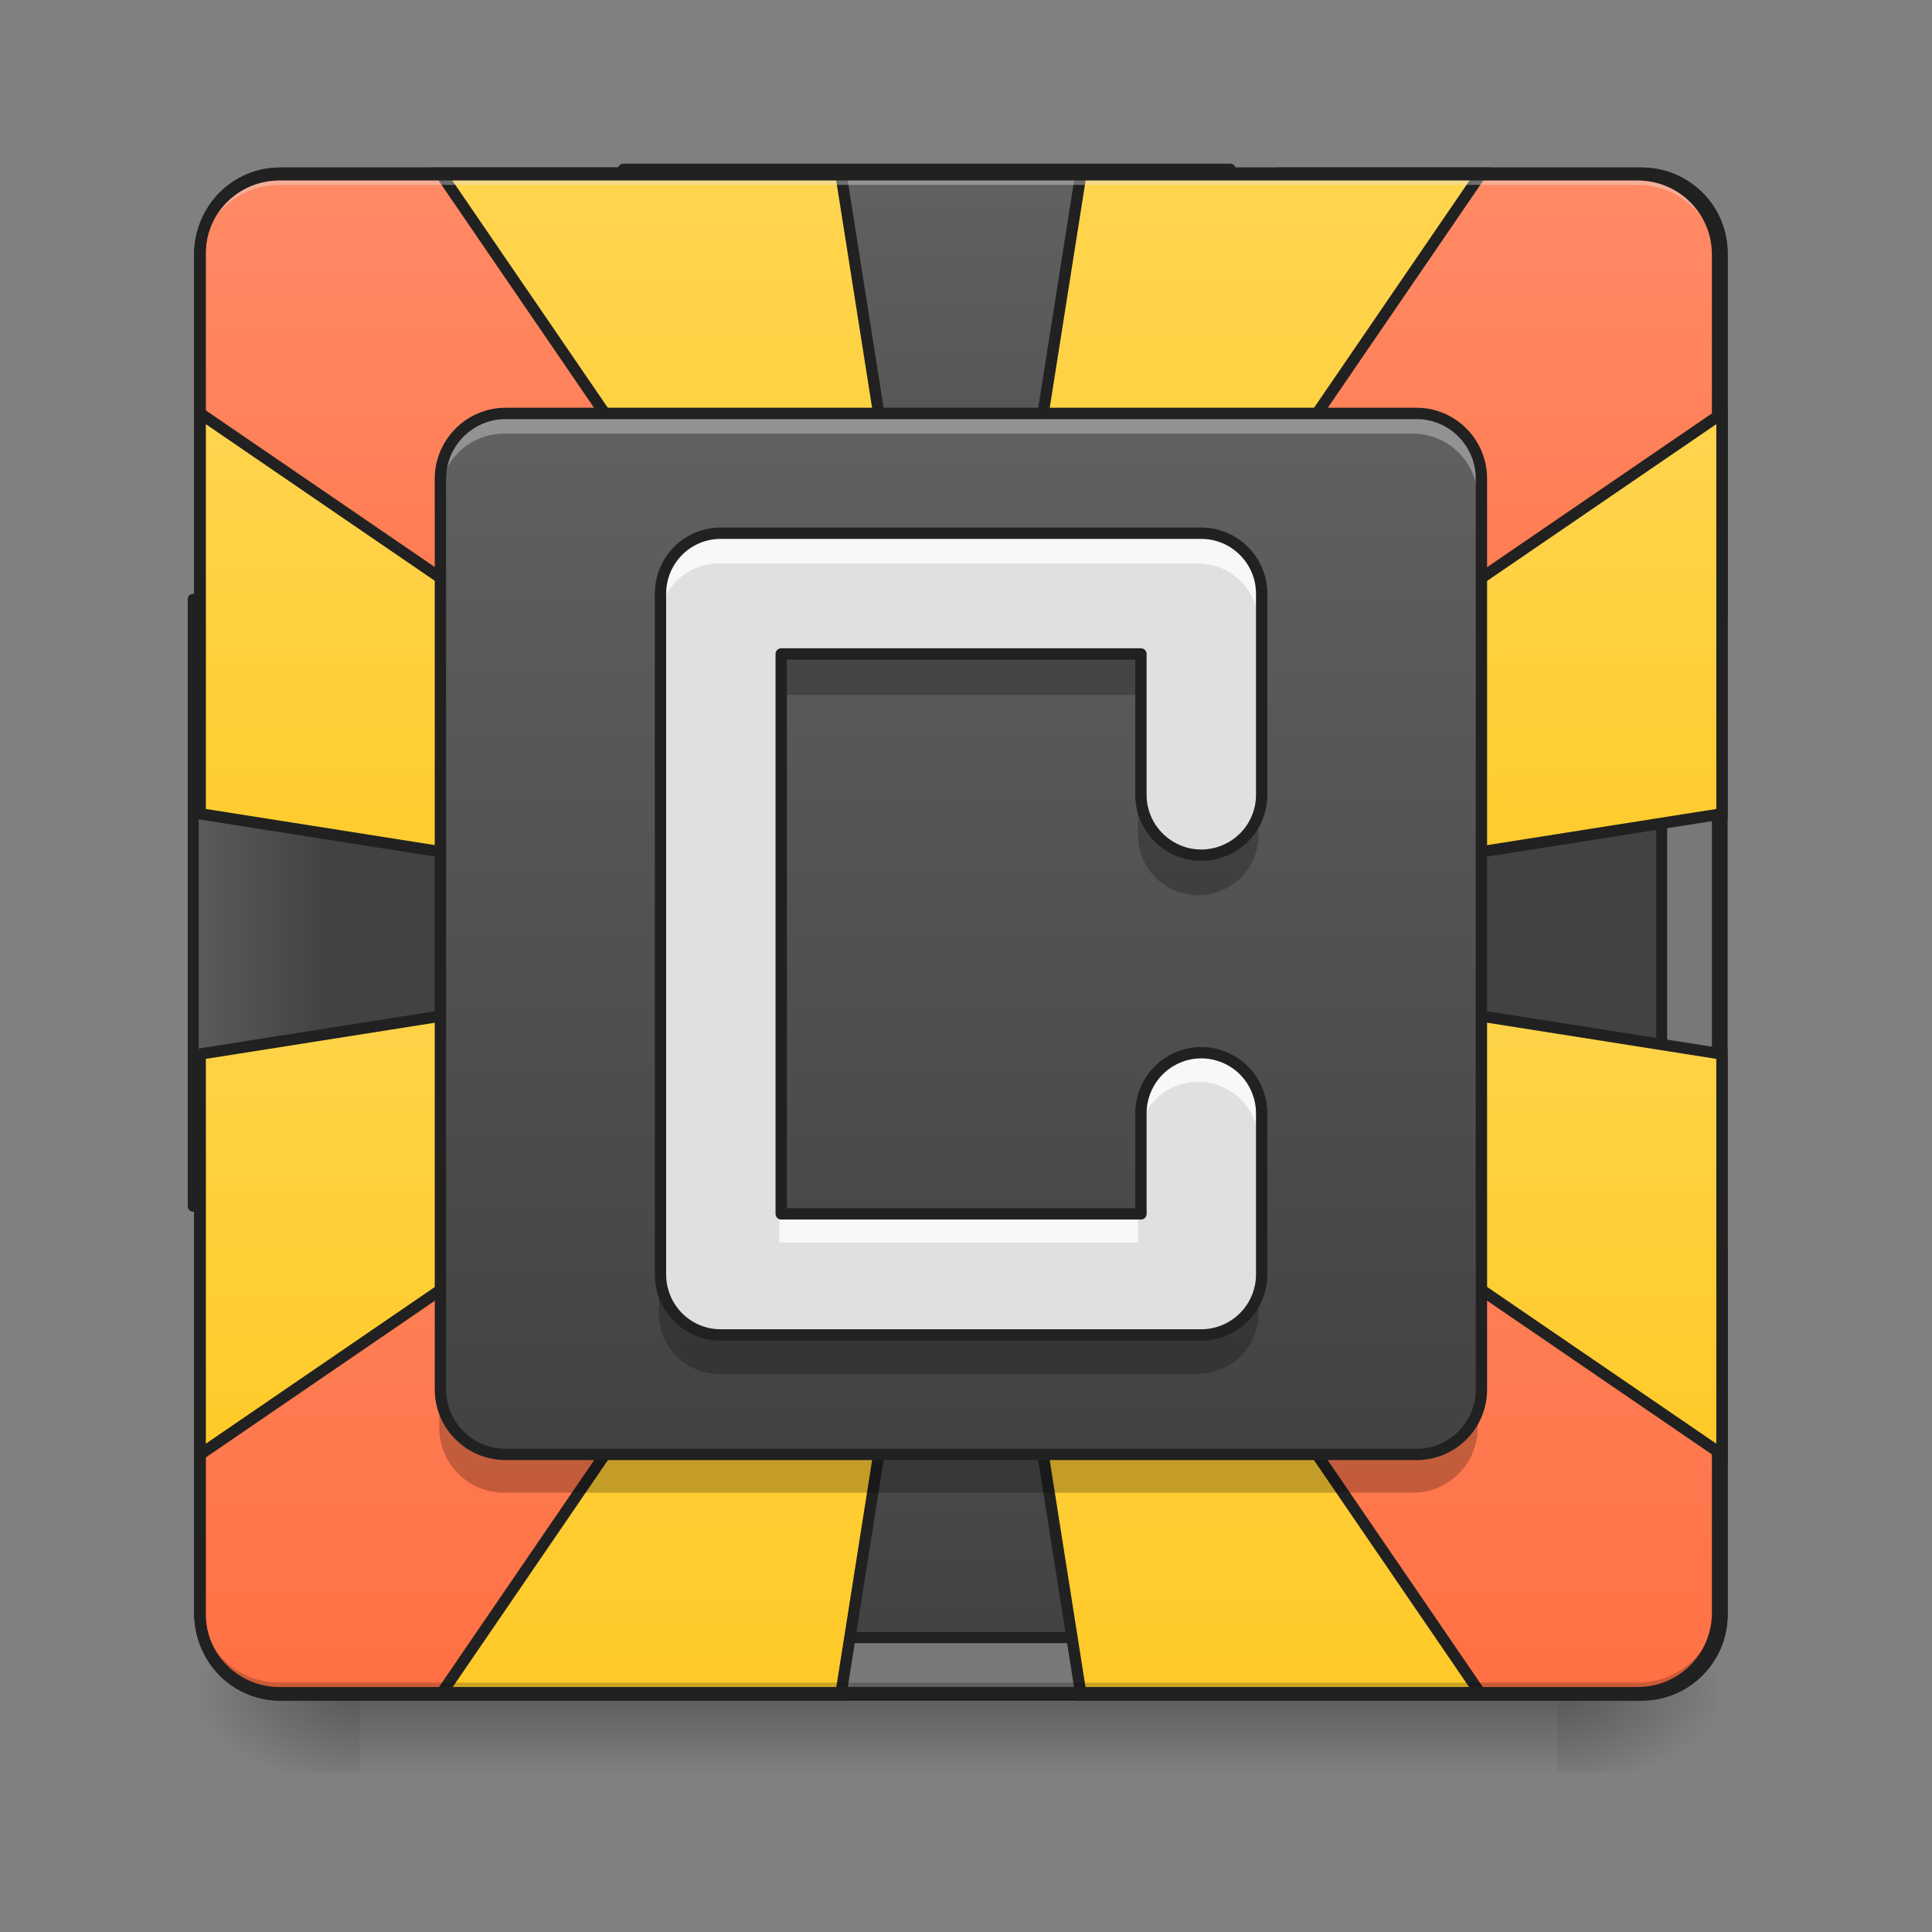 <?xml version="1.0" encoding="UTF-8"?>
<svg xmlns="http://www.w3.org/2000/svg" xmlns:xlink="http://www.w3.org/1999/xlink" width="24px" height="24px" viewBox="0 0 24 24" version="1.1">
<rect x="0" y="0" width="24" height="24" fill="#808080" stroke="none"/>
<defs>
<linearGradient id="linear0" gradientUnits="userSpaceOnUse" x1="960" y1="935.118" x2="960" y2="175.118" gradientTransform="matrix(1,0,0,1,0,0)">
<stop offset="0" style="stop-color:rgb(25.882%,25.882%,25.882%);stop-opacity:1;"/>
<stop offset="1" style="stop-color:rgb(38.039%,38.039%,38.039%);stop-opacity:1;"/>
</linearGradient>
<linearGradient id="linear1" gradientUnits="userSpaceOnUse" x1="146.933" y1="32.416" x2="146.933" y2="233.5" gradientTransform="matrix(-1,-0,0,-1,506.766,64.833)">
<stop offset="0" style="stop-color:rgb(100%,43.922%,26.275%);stop-opacity:1;"/>
<stop offset="1" style="stop-color:rgb(100%,54.118%,39.608%);stop-opacity:1;"/>
</linearGradient>
<linearGradient id="linear2" gradientUnits="userSpaceOnUse" x1="146.933" y1="32.416" x2="146.933" y2="233.5" gradientTransform="matrix(1,0,0,-1,1.232,64.833)">
<stop offset="0" style="stop-color:rgb(100%,43.922%,26.275%);stop-opacity:1;"/>
<stop offset="1" style="stop-color:rgb(100%,54.118%,39.608%);stop-opacity:1;"/>
</linearGradient>
<linearGradient id="linear3" gradientUnits="userSpaceOnUse" x1="254" y1="233.5" x2="254" y2="254.667" gradientTransform="matrix(0.047,0,0,0.047,-0,10.079)">
<stop offset="0" style="stop-color:rgb(0%,0%,0%);stop-opacity:0.275;"/>
<stop offset="1" style="stop-color:rgb(0%,0%,0%);stop-opacity:0;"/>
</linearGradient>
<radialGradient id="radial0" gradientUnits="userSpaceOnUse" cx="450.909" cy="189.579" fx="450.909" fy="189.579" r="21.167" gradientTransform="matrix(0,-0.059,-0.105,-0,39.098,47.696)">
<stop offset="0" style="stop-color:rgb(0%,0%,0%);stop-opacity:0.314;"/>
<stop offset="0.222" style="stop-color:rgb(0%,0%,0%);stop-opacity:0.275;"/>
<stop offset="1" style="stop-color:rgb(0%,0%,0%);stop-opacity:0;"/>
</radialGradient>
<radialGradient id="radial1" gradientUnits="userSpaceOnUse" cx="450.909" cy="189.579" fx="450.909" fy="189.579" r="21.167" gradientTransform="matrix(-0,0.059,0.105,0,-15.283,-5.646)">
<stop offset="0" style="stop-color:rgb(0%,0%,0%);stop-opacity:0.314;"/>
<stop offset="0.222" style="stop-color:rgb(0%,0%,0%);stop-opacity:0.275;"/>
<stop offset="1" style="stop-color:rgb(0%,0%,0%);stop-opacity:0;"/>
</radialGradient>
<radialGradient id="radial2" gradientUnits="userSpaceOnUse" cx="450.909" cy="189.579" fx="450.909" fy="189.579" r="21.167" gradientTransform="matrix(-0,-0.059,0.105,-0,-15.283,47.696)">
<stop offset="0" style="stop-color:rgb(0%,0%,0%);stop-opacity:0.314;"/>
<stop offset="0.222" style="stop-color:rgb(0%,0%,0%);stop-opacity:0.275;"/>
<stop offset="1" style="stop-color:rgb(0%,0%,0%);stop-opacity:0;"/>
</radialGradient>
<radialGradient id="radial3" gradientUnits="userSpaceOnUse" cx="450.909" cy="189.579" fx="450.909" fy="189.579" r="21.167" gradientTransform="matrix(0,0.059,-0.105,0,39.098,-5.646)">
<stop offset="0" style="stop-color:rgb(0%,0%,0%);stop-opacity:0.314;"/>
<stop offset="0.222" style="stop-color:rgb(0%,0%,0%);stop-opacity:0.275;"/>
<stop offset="1" style="stop-color:rgb(0%,0%,0%);stop-opacity:0;"/>
</radialGradient>
<linearGradient id="linear4" gradientUnits="userSpaceOnUse" x1="960" y1="1695.118" x2="960" y2="935.118" gradientTransform="matrix(1,0,0,1,0,-0)">
<stop offset="0" style="stop-color:rgb(25.882%,25.882%,25.882%);stop-opacity:1;"/>
<stop offset="1" style="stop-color:rgb(38.039%,38.039%,38.039%);stop-opacity:1;"/>
</linearGradient>
<linearGradient id="linear5" gradientUnits="userSpaceOnUse" x1="115.183" y1="233.5" x2="115.183" y2="32.417" gradientTransform="matrix(-1,0,0,1,506.766,0)">
<stop offset="0" style="stop-color:rgb(100%,43.922%,26.275%);stop-opacity:1;"/>
<stop offset="1" style="stop-color:rgb(100%,54.118%,39.608%);stop-opacity:1;"/>
</linearGradient>
<linearGradient id="linear6" gradientUnits="userSpaceOnUse" x1="104.601" y1="233.5" x2="104.601" y2="32.417" gradientTransform="matrix(1,0,0,1,1.232,0)">
<stop offset="0" style="stop-color:rgb(100%,43.922%,26.275%);stop-opacity:1;"/>
<stop offset="1" style="stop-color:rgb(100%,54.118%,39.608%);stop-opacity:1;"/>
</linearGradient>
<linearGradient id="linear7" gradientUnits="userSpaceOnUse" x1="190.5" y1="233.5" x2="190.5" y2="32.417" gradientTransform="matrix(-1,0,0,1,508,0)">
<stop offset="0" style="stop-color:rgb(100%,79.216%,15.686%);stop-opacity:1;"/>
<stop offset="1" style="stop-color:rgb(100%,83.529%,30.98%);stop-opacity:1;"/>
</linearGradient>
<linearGradient id="linear8" gradientUnits="userSpaceOnUse" x1="190.5" y1="233.5" x2="190.5" y2="32.417" gradientTransform="matrix(1,0,0,1,0,0)">
<stop offset="0" style="stop-color:rgb(100%,79.216%,15.686%);stop-opacity:1;"/>
<stop offset="1" style="stop-color:rgb(100%,83.529%,30.98%);stop-opacity:1;"/>
</linearGradient>
<linearGradient id="linear9" gradientUnits="userSpaceOnUse" x1="169.333" y1="32.417" x2="169.333" y2="233.5" gradientTransform="matrix(1,0,0,-1,0,64.833)">
<stop offset="0" style="stop-color:rgb(100%,79.216%,15.686%);stop-opacity:1;"/>
<stop offset="1" style="stop-color:rgb(100%,83.529%,30.98%);stop-opacity:1;"/>
</linearGradient>
<linearGradient id="linear10" gradientUnits="userSpaceOnUse" x1="211.667" y1="32.417" x2="211.667" y2="233.5" gradientTransform="matrix(-1,-0,0,-1,508,64.833)">
<stop offset="0" style="stop-color:rgb(100%,79.216%,15.686%);stop-opacity:1;"/>
<stop offset="1" style="stop-color:rgb(100%,83.529%,30.98%);stop-opacity:1;"/>
</linearGradient>
<linearGradient id="linear11" gradientUnits="userSpaceOnUse" x1="338.662" y1="-20.915" x2="169.329" y2="-20.915" >
<stop offset="0" style="stop-color:rgb(25.882%,25.882%,25.882%);stop-opacity:1;"/>
<stop offset="1" style="stop-color:rgb(38.039%,38.039%,38.039%);stop-opacity:1;"/>
</linearGradient>
<linearGradient id="linear12" gradientUnits="userSpaceOnUse" x1="338.662" y1="-20.915" x2="169.329" y2="-20.915" gradientTransform="matrix(1,0,-0,1,0,0)">
<stop offset="0" style="stop-color:rgb(25.882%,25.882%,25.882%);stop-opacity:1;"/>
<stop offset="1" style="stop-color:rgb(38.039%,38.039%,38.039%);stop-opacity:1;"/>
</linearGradient>
<linearGradient id="linear13" gradientUnits="userSpaceOnUse" x1="252.638" y1="170" x2="115.054" y2="170" gradientTransform="matrix(0,1,-1,0,286.417,-221.583)">
<stop offset="0" style="stop-color:rgb(100%,79.216%,15.686%);stop-opacity:1;"/>
<stop offset="1" style="stop-color:rgb(100%,83.529%,30.98%);stop-opacity:1;"/>
</linearGradient>
<linearGradient id="linear14" gradientUnits="userSpaceOnUse" x1="116.417" y1="148.833" x2="254" y2="148.833" gradientTransform="matrix(0,-1,-1,0,286.417,286.417)">
<stop offset="0" style="stop-color:rgb(100%,79.216%,15.686%);stop-opacity:1;"/>
<stop offset="1" style="stop-color:rgb(100%,83.529%,30.98%);stop-opacity:1;"/>
</linearGradient>
<linearGradient id="linear15" gradientUnits="userSpaceOnUse" x1="116.417" y1="148.833" x2="254" y2="148.833" gradientTransform="matrix(0,-1,1,0,221.583,286.417)">
<stop offset="0" style="stop-color:rgb(100%,79.216%,15.686%);stop-opacity:1;"/>
<stop offset="1" style="stop-color:rgb(100%,83.529%,30.98%);stop-opacity:1;"/>
</linearGradient>
<linearGradient id="linear16" gradientUnits="userSpaceOnUse" x1="252.638" y1="170" x2="115.054" y2="170" gradientTransform="matrix(0,1,1,0,221.583,-221.583)">
<stop offset="0" style="stop-color:rgb(100%,79.216%,15.686%);stop-opacity:1;"/>
<stop offset="1" style="stop-color:rgb(100%,83.529%,30.98%);stop-opacity:1;"/>
</linearGradient>
<linearGradient id="linear17" gradientUnits="userSpaceOnUse" x1="254" y1="170" x2="254" y2="-105.167" gradientTransform="matrix(0.047,0,0,0.047,0,10.079)">
<stop offset="0" style="stop-color:rgb(25.882%,25.882%,25.882%);stop-opacity:1;"/>
<stop offset="1" style="stop-color:rgb(38.039%,38.039%,38.039%);stop-opacity:1;"/>
</linearGradient>
</defs>
<g id="surface1">
<path style="fill-rule:nonzero;fill:rgb(38.039%,38.039%,38.039%);fill-opacity:0.235;stroke-width:3;stroke-linecap:square;stroke-linejoin:round;stroke:rgb(12.941%,12.941%,12.941%);stroke-opacity:1;stroke-miterlimit:4;" d="M 74.076 -168.671 L 433.875 -168.671 C 445.624 -168.671 455.123 -159.172 455.123 -147.506 L 455.123 212.293 C 455.123 224.041 445.624 233.541 433.875 233.541 L 74.076 233.541 C 62.411 233.541 52.912 224.041 52.912 212.293 L 52.912 -147.506 C 52.912 -159.172 62.411 -168.671 74.076 -168.671 Z M 74.076 -168.671 " transform="matrix(0.047,0,0,0.047,0,10.079)"/>
<path style="fill-rule:nonzero;fill:url(#linear0);stroke-width:11.339;stroke-linecap:square;stroke-linejoin:round;stroke:rgb(12.941%,12.941%,12.941%);stroke-opacity:1;stroke-miterlimit:4;" d="M 645.293 175.101 L 959.908 933.454 L 1273.579 175.101 Z M 645.293 175.101 " transform="matrix(0.012,0,0,0.012,0,0)"/>
<path style="fill-rule:nonzero;fill:url(#linear1);stroke-width:3;stroke-linecap:square;stroke-linejoin:round;stroke:rgb(12.941%,12.941%,12.941%);stroke-opacity:1;stroke-miterlimit:4;" d="M 254.392 32.393 L 455.123 -50.599 L 455.123 -147.506 C 455.123 -159.255 445.624 -168.671 433.875 -168.671 L 337.468 -168.671 L 253.976 32.393 Z M 254.392 32.393 " transform="matrix(0.047,0,0,0.047,0,10.079)"/>
<path style="fill-rule:nonzero;fill:url(#linear2);stroke-width:3;stroke-linecap:square;stroke-linejoin:round;stroke:rgb(12.941%,12.941%,12.941%);stroke-opacity:1;stroke-miterlimit:4;" d="M 253.559 32.393 L 52.912 -50.599 L 52.912 -147.506 C 52.912 -159.255 62.327 -168.671 74.076 -168.671 L 170.567 -168.671 L 253.976 32.393 Z M 253.559 32.393 " transform="matrix(0.047,0,0,0.047,0,10.079)"/>
<path style=" stroke:none;fill-rule:nonzero;fill:url(#linear3);" d="M 4.465 20.953 L 19.348 20.953 L 19.348 22.055 L 4.465 22.055 Z M 4.465 20.953 "/>
<path style=" stroke:none;fill-rule:nonzero;fill:url(#radial0);" d="M 19.348 21.027 L 21.336 21.027 L 21.336 20.031 L 19.348 20.031 Z M 19.348 21.027 "/>
<path style=" stroke:none;fill-rule:nonzero;fill:url(#radial1);" d="M 4.465 21.027 L 2.48 21.027 L 2.48 22.02 L 4.465 22.02 Z M 4.465 21.027 "/>
<path style=" stroke:none;fill-rule:nonzero;fill:url(#radial2);" d="M 4.465 21.027 L 2.48 21.027 L 2.48 20.031 L 4.465 20.031 Z M 4.465 21.027 "/>
<path style=" stroke:none;fill-rule:nonzero;fill:url(#radial3);" d="M 19.348 21.027 L 21.336 21.027 L 21.336 22.02 L 19.348 22.02 Z M 19.348 21.027 "/>
<path style="fill-rule:nonzero;fill:url(#linear4);stroke-width:11.339;stroke-linecap:square;stroke-linejoin:round;stroke:rgb(12.941%,12.941%,12.941%);stroke-opacity:1;stroke-miterlimit:4;" d="M 959.908 935.029 L 644.663 1695.271 L 1274.209 1695.271 Z M 959.908 935.029 " transform="matrix(0.012,0,0,0.012,0,0)"/>
<path style="fill-rule:nonzero;fill:url(#linear5);stroke-width:3;stroke-linecap:square;stroke-linejoin:round;stroke:rgb(12.941%,12.941%,12.941%);stroke-opacity:1;stroke-miterlimit:4;" d="M 254.392 32.393 L 455.123 115.385 L 455.123 212.293 C 455.123 224.041 445.624 233.541 433.875 233.541 L 337.468 233.541 L 253.976 32.393 Z M 254.392 32.393 " transform="matrix(0.047,0,0,0.047,0,10.079)"/>
<path style="fill-rule:nonzero;fill:url(#linear6);stroke-width:3;stroke-linecap:square;stroke-linejoin:round;stroke:rgb(12.941%,12.941%,12.941%);stroke-opacity:1;stroke-miterlimit:4;" d="M 253.559 32.393 L 52.912 115.385 L 52.912 212.293 C 52.912 224.041 62.327 233.541 74.076 233.541 L 170.567 233.541 L 253.976 32.393 Z M 253.559 32.393 " transform="matrix(0.047,0,0,0.047,0,10.079)"/>
<path style="fill-rule:evenodd;fill:url(#linear7);stroke-width:3;stroke-linecap:butt;stroke-linejoin:miter;stroke:rgb(12.941%,12.941%,12.941%);stroke-opacity:1;stroke-miterlimit:4;" d="M 391.546 233.541 L 253.976 32.393 L 285.723 233.541 Z M 391.546 233.541 " transform="matrix(0.047,0,0,0.047,0,10.079)"/>
<path style="fill-rule:evenodd;fill:url(#linear8);stroke-width:3;stroke-linecap:butt;stroke-linejoin:miter;stroke:rgb(12.941%,12.941%,12.941%);stroke-opacity:1;stroke-miterlimit:4;" d="M 116.406 233.541 L 253.976 32.393 L 222.229 233.541 Z M 116.406 233.541 " transform="matrix(0.047,0,0,0.047,0,10.079)"/>
<path style=" stroke:none;fill-rule:nonzero;fill:rgb(0%,0%,0%);fill-opacity:0.196;" d="M 3.473 21.027 C 2.922 21.027 2.48 20.582 2.48 20.031 L 2.48 19.91 C 2.48 20.457 2.922 20.902 3.473 20.902 L 20.34 20.902 C 20.891 20.902 21.336 20.457 21.336 19.91 L 21.336 20.031 C 21.336 20.582 20.891 21.027 20.34 21.027 Z M 3.473 21.027 "/>
<path style="fill-rule:evenodd;fill:url(#linear9);stroke-width:3;stroke-linecap:butt;stroke-linejoin:miter;stroke:rgb(12.941%,12.941%,12.941%);stroke-opacity:1;stroke-miterlimit:4;" d="M 116.406 -168.671 L 253.976 32.393 L 222.229 -168.671 Z M 116.406 -168.671 " transform="matrix(0.047,0,0,0.047,0,10.079)"/>
<path style="fill-rule:evenodd;fill:url(#linear10);stroke-width:3;stroke-linecap:butt;stroke-linejoin:miter;stroke:rgb(12.941%,12.941%,12.941%);stroke-opacity:1;stroke-miterlimit:4;" d="M 391.546 -168.671 L 253.976 32.393 L 285.723 -168.671 Z M 391.546 -168.671 " transform="matrix(0.047,0,0,0.047,0,10.079)"/>
<path style=" stroke:none;fill-rule:nonzero;fill:rgb(90.196%,90.196%,90.196%);fill-opacity:0.392;" d="M 3.473 2.172 C 2.922 2.172 2.48 2.613 2.48 3.164 L 2.48 3.289 C 2.48 2.738 2.922 2.297 3.473 2.297 L 20.34 2.297 C 20.891 2.297 21.336 2.738 21.336 3.289 L 21.336 3.164 C 21.336 2.613 20.891 2.172 20.34 2.172 Z M 3.473 2.172 "/>
<path style=" stroke:none;fill-rule:nonzero;fill:rgb(12.941%,12.941%,12.941%);fill-opacity:1;" d="M 3.473 2.102 C 2.887 2.102 2.41 2.578 2.41 3.164 L 2.41 20.031 C 2.41 20.621 2.887 21.098 3.473 21.098 L 20.34 21.098 C 20.93 21.098 21.406 20.621 21.406 20.031 L 21.406 3.164 C 21.406 2.578 20.93 2.102 20.34 2.102 Z M 3.473 2.242 L 20.34 2.242 C 20.855 2.242 21.266 2.652 21.266 3.164 L 21.266 20.031 C 21.266 20.547 20.855 20.957 20.34 20.957 L 3.473 20.957 C 2.961 20.957 2.551 20.547 2.551 20.031 L 2.551 3.164 C 2.551 2.652 2.961 2.242 3.473 2.242 Z M 3.473 2.242 "/>
<path style="fill-rule:nonzero;fill:url(#linear11);stroke-width:11.339;stroke-linecap:square;stroke-linejoin:round;stroke:rgb(12.941%,12.941%,12.941%);stroke-opacity:1;stroke-miterlimit:4;" d="M 199.981 620.413 L 199.981 1248.7 L 958.334 935.029 Z M 199.981 620.413 " transform="matrix(0.012,-0,0,0.012,0,-0)"/>
<path style="fill-rule:nonzero;fill:url(#linear12);stroke-width:11.339;stroke-linecap:square;stroke-linejoin:round;stroke:rgb(12.941%,12.941%,12.941%);stroke-opacity:1;stroke-miterlimit:4;" d="M 1720.151 619.783 L 959.908 935.029 L 1720.151 1249.33 Z M 1720.151 619.783 " transform="matrix(0.012,-0,0,0.012,0,-0)"/>
<path style="fill-rule:evenodd;fill:url(#linear13);stroke-width:3;stroke-linecap:butt;stroke-linejoin:miter;stroke:rgb(12.941%,12.941%,12.941%);stroke-opacity:1;stroke-miterlimit:4;" d="M 52.912 -105.177 L 253.976 32.393 L 52.912 0.646 Z M 52.912 -105.177 " transform="matrix(0.047,0,0,0.047,0,10.079)"/>
<path style="fill-rule:evenodd;fill:url(#linear14);stroke-width:3;stroke-linecap:butt;stroke-linejoin:miter;stroke:rgb(12.941%,12.941%,12.941%);stroke-opacity:1;stroke-miterlimit:4;" d="M 52.912 169.963 L 253.976 32.393 L 52.912 64.14 Z M 52.912 169.963 " transform="matrix(0.047,0,0,0.047,0,10.079)"/>
<path style="fill-rule:evenodd;fill:url(#linear15);stroke-width:3;stroke-linecap:butt;stroke-linejoin:miter;stroke:rgb(12.941%,12.941%,12.941%);stroke-opacity:1;stroke-miterlimit:4;" d="M 455.123 169.963 L 253.976 32.393 L 455.123 64.14 Z M 455.123 169.963 " transform="matrix(0.047,0,0,0.047,0,10.079)"/>
<path style="fill-rule:evenodd;fill:url(#linear16);stroke-width:3;stroke-linecap:butt;stroke-linejoin:miter;stroke:rgb(12.941%,12.941%,12.941%);stroke-opacity:1;stroke-miterlimit:4;" d="M 455.123 -105.177 L 253.976 32.393 L 455.123 0.646 Z M 455.123 -105.177 " transform="matrix(0.047,0,0,0.047,0,10.079)"/>
<path style=" stroke:none;fill-rule:nonzero;fill:url(#linear17);" d="M 6.266 5.148 L 17.551 5.148 C 17.996 5.148 18.355 5.512 18.355 5.957 L 18.355 17.242 C 18.355 17.688 17.996 18.047 17.551 18.047 L 6.266 18.047 C 5.82 18.047 5.457 17.688 5.457 17.242 L 5.457 5.957 C 5.457 5.512 5.82 5.148 6.266 5.148 Z M 6.266 5.148 "/>
<path style=" stroke:none;fill-rule:nonzero;fill:rgb(87.843%,87.843%,87.843%);fill-opacity:1;" d="M 8.93 6.633 C 8.516 6.633 8.184 6.969 8.184 7.383 L 8.184 15.816 C 8.184 16.23 8.516 16.566 8.93 16.566 L 14.883 16.566 C 15.297 16.566 15.633 16.23 15.633 15.816 L 15.633 13.832 C 15.637 13.562 15.496 13.309 15.262 13.172 C 15.027 13.035 14.738 13.035 14.508 13.172 C 14.273 13.309 14.133 13.562 14.137 13.832 L 14.137 15.066 L 9.68 15.066 L 9.68 8.129 L 14.137 8.129 L 14.137 9.863 C 14.133 10.133 14.273 10.383 14.508 10.52 C 14.738 10.656 15.027 10.656 15.262 10.52 C 15.496 10.383 15.637 10.133 15.633 9.863 L 15.633 7.383 C 15.633 6.969 15.297 6.633 14.883 6.633 Z M 8.93 6.633 "/>
<path style=" stroke:none;fill-rule:nonzero;fill:rgb(97.255%,97.255%,97.255%);fill-opacity:1;" d="M 8.93 6.633 C 8.516 6.633 8.184 6.969 8.184 7.383 L 8.184 7.75 C 8.184 7.336 8.516 7 8.93 7 L 14.883 7 C 15.297 7 15.633 7.336 15.633 7.75 L 15.633 7.383 C 15.633 6.969 15.297 6.633 14.883 6.633 Z M 14.875 13.07 C 14.676 13.074 14.484 13.156 14.348 13.297 C 14.207 13.441 14.133 13.633 14.137 13.832 L 14.137 14.199 C 14.133 13.93 14.273 13.676 14.508 13.539 C 14.738 13.406 15.027 13.406 15.262 13.539 C 15.496 13.676 15.637 13.93 15.633 14.199 L 15.633 13.832 C 15.637 13.629 15.559 13.434 15.414 13.289 C 15.273 13.148 15.078 13.066 14.875 13.07 Z M 9.68 15.066 L 9.68 15.434 L 14.137 15.434 L 14.137 15.066 Z M 9.68 15.066 "/>
<path style=" stroke:none;fill-rule:nonzero;fill:rgb(0%,0%,0%);fill-opacity:0.235;" d="M 9.68 8.137 L 9.68 8.633 L 14.137 8.633 L 14.137 8.137 Z M 14.137 9.867 L 14.137 10.363 C 14.133 10.633 14.273 10.887 14.508 11.02 C 14.738 11.156 15.027 11.156 15.262 11.02 C 15.496 10.887 15.637 10.633 15.633 10.363 L 15.633 9.867 C 15.637 10.137 15.496 10.391 15.262 10.523 C 15.027 10.66 14.738 10.66 14.508 10.523 C 14.273 10.391 14.133 10.137 14.137 9.867 Z M 8.184 15.82 L 8.184 16.316 C 8.184 16.73 8.516 17.066 8.93 17.066 L 14.883 17.066 C 15.297 17.066 15.633 16.73 15.633 16.316 L 15.633 15.82 C 15.633 16.234 15.297 16.57 14.883 16.57 L 8.93 16.57 C 8.516 16.57 8.184 16.234 8.184 15.82 Z M 8.184 15.82 "/>
<path style="fill:none;stroke-width:3;stroke-linecap:round;stroke-linejoin:round;stroke:rgb(12.941%,12.941%,12.941%);stroke-opacity:1;stroke-miterlimit:4;" d="M 190.482 -73.514 C 181.649 -73.514 174.567 -66.348 174.567 -57.515 L 174.567 122.384 C 174.567 131.217 181.649 138.383 190.482 138.383 L 317.47 138.383 C 326.302 138.383 333.468 131.217 333.468 122.384 L 333.468 80.055 C 333.551 74.306 330.552 68.89 325.552 65.973 C 320.553 63.057 314.387 63.057 309.47 65.973 C 304.471 68.89 301.471 74.306 301.555 80.055 L 301.555 106.386 L 206.48 106.386 L 206.48 -41.6 L 301.555 -41.6 L 301.555 -4.603 C 301.471 1.146 304.471 6.479 309.47 9.395 C 314.387 12.312 320.553 12.312 325.552 9.395 C 330.552 6.479 333.551 1.146 333.468 -4.603 L 333.468 -57.515 C 333.468 -66.348 326.302 -73.514 317.47 -73.514 Z M 190.482 -73.514 " transform="matrix(0.047,0,0,0.047,0,10.079)"/>
<path style=" stroke:none;fill-rule:nonzero;fill:rgb(100%,100%,100%);fill-opacity:0.314;" d="M 6.266 5.148 C 5.816 5.148 5.457 5.508 5.457 5.957 L 5.457 6.191 C 5.457 5.746 5.816 5.387 6.266 5.387 L 17.551 5.387 C 17.996 5.387 18.355 5.746 18.355 6.191 L 18.355 5.957 C 18.355 5.508 17.996 5.148 17.551 5.148 Z M 6.266 5.148 "/>
<path style=" stroke:none;fill-rule:nonzero;fill:rgb(0%,0%,0%);fill-opacity:0.235;" d="M 5.457 17.242 L 5.457 17.738 C 5.457 18.184 5.816 18.543 6.266 18.543 L 17.551 18.543 C 17.996 18.543 18.355 18.184 18.355 17.738 L 18.355 17.242 C 18.355 17.688 17.996 18.047 17.551 18.047 L 6.266 18.047 C 5.816 18.047 5.457 17.688 5.457 17.242 Z M 5.457 17.242 "/>
<path style="fill:none;stroke-width:3;stroke-linecap:round;stroke-linejoin:round;stroke:rgb(12.941%,12.941%,12.941%);stroke-opacity:1;stroke-miterlimit:4;" d="M 133.654 -105.177 L 374.381 -105.177 C 383.88 -105.177 391.546 -97.428 391.546 -87.929 L 391.546 152.798 C 391.546 162.297 383.88 169.963 374.381 169.963 L 133.654 169.963 C 124.155 169.963 116.406 162.297 116.406 152.798 L 116.406 -87.929 C 116.406 -97.428 124.155 -105.177 133.654 -105.177 Z M 133.654 -105.177 " transform="matrix(0.047,0,0,0.047,0,10.079)"/>
</g>
</svg>
